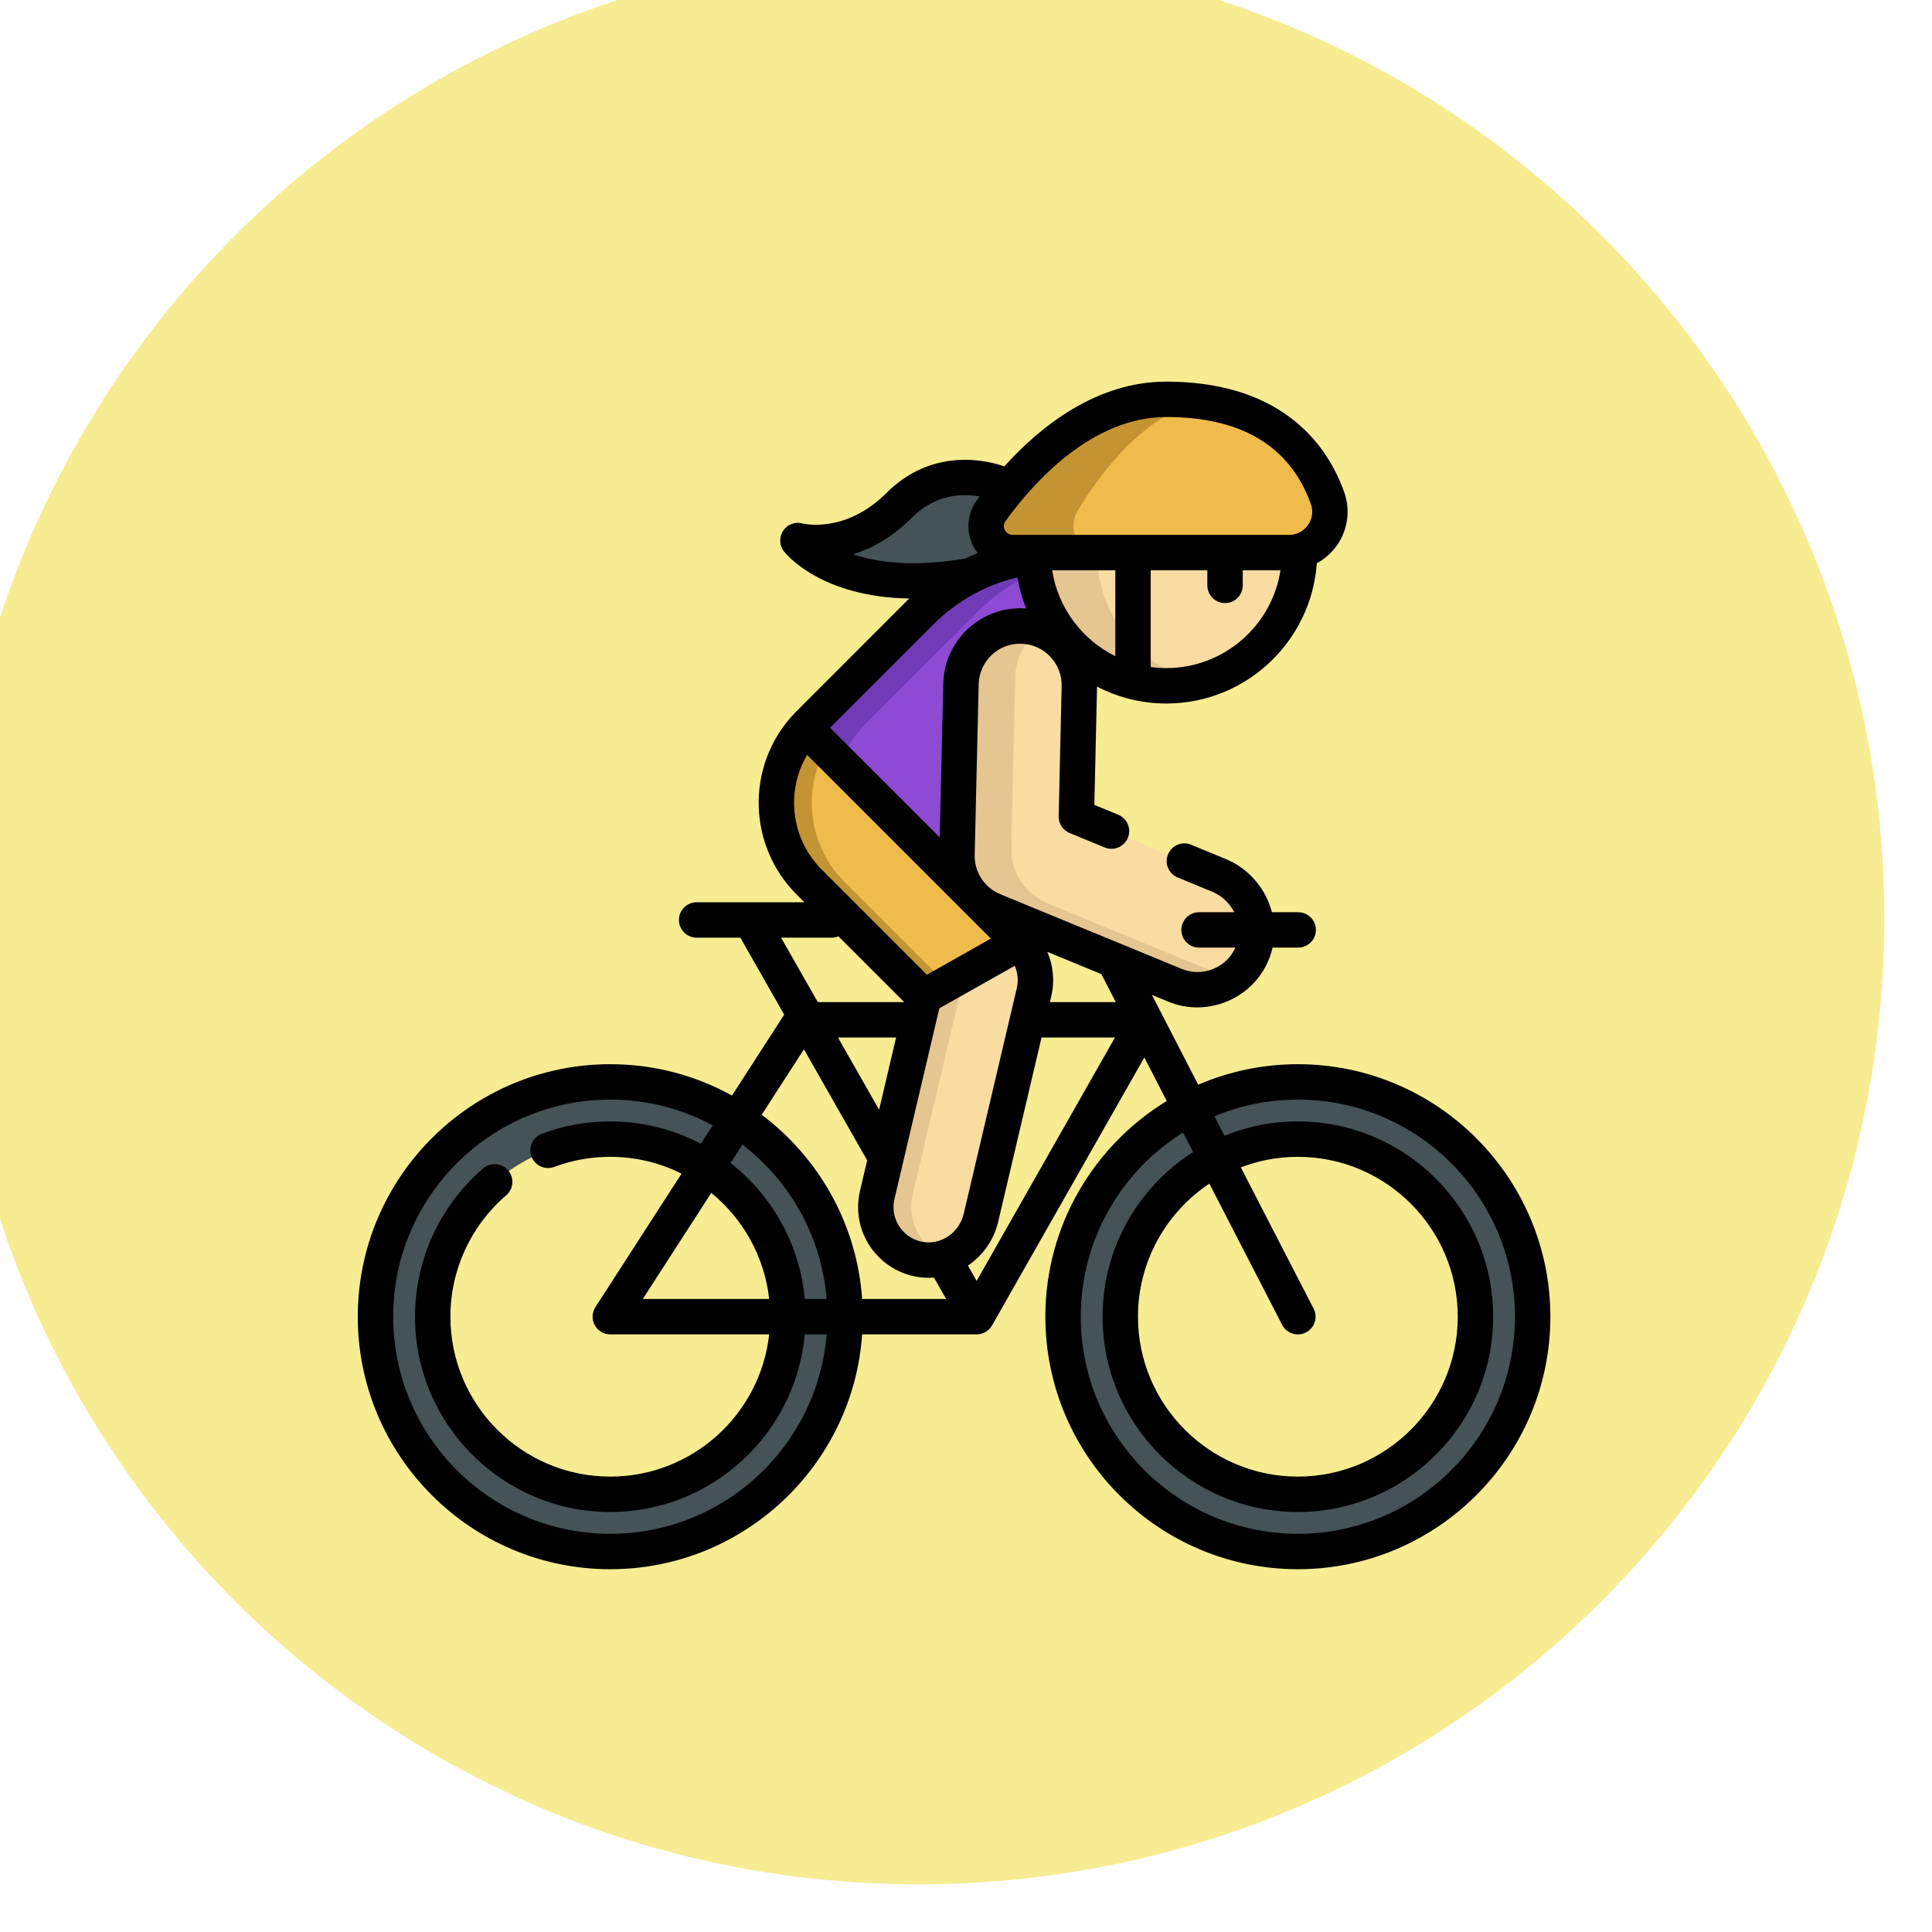 <svg width="81" height="81" viewBox="0 0 81 81" fill="none" xmlns="http://www.w3.org/2000/svg">
<g filter="url(#filter0_ii)">
<path d="M40.5 81C62.867 81 81 62.867 81 40.5C81 18.133 62.867 0 40.5 0C18.133 0 0 18.133 0 40.5C0 62.867 18.133 81 40.5 81Z" fill="#F7EC91"/>
</g>
<g style="mix-blend-mode:darken">
<g style="mix-blend-mode:luminosity">
<path d="M42.309 20.445C42.309 20.445 39.785 19.1 37.707 21.178C35.629 23.256 33.453 22.662 33.453 22.662C33.453 22.662 35.317 25.093 40.717 24.13" fill="#455256"/>
</g>
<g style="mix-blend-mode:luminosity">
<path d="M25.586 45.359C20.149 45.359 15.742 49.767 15.742 55.203C15.742 60.64 20.149 65.048 25.586 65.048C31.023 65.048 35.431 60.64 35.431 55.203C35.431 49.767 31.023 45.359 25.586 45.359ZM25.586 62.649C21.474 62.649 18.141 59.316 18.141 55.204C18.141 51.092 21.474 47.758 25.586 47.758C29.698 47.758 33.032 51.092 33.032 55.204C33.032 59.316 29.698 62.649 25.586 62.649Z" fill="#455256"/>
</g>
<g style="mix-blend-mode:luminosity">
<path d="M54.413 45.359C48.977 45.359 44.569 49.767 44.569 55.204C44.569 60.641 48.977 65.048 54.413 65.048C59.85 65.048 64.258 60.641 64.258 55.204C64.258 49.767 59.85 45.359 54.413 45.359ZM54.413 62.649C50.301 62.649 46.968 59.316 46.968 55.204C46.968 51.092 50.302 47.758 54.413 47.758C58.525 47.758 61.859 51.092 61.859 55.204C61.859 59.316 58.526 62.649 54.413 62.649Z" fill="#455256"/>
</g>
<g style="mix-blend-mode:luminosity">
<path d="M43.314 23.168C43.314 26.252 45.815 28.752 48.899 28.752C51.983 28.752 54.484 26.252 54.484 23.168L49.394 19.892L43.314 23.168Z" fill="#F9DCA2"/>
</g>
<g style="mix-blend-mode:luminosity">
<path d="M45.989 23.168L50.614 20.675L49.397 19.892L43.318 23.168C43.318 26.252 45.818 28.752 48.902 28.752C49.363 28.752 49.81 28.695 50.238 28.59C47.799 27.992 45.989 25.792 45.989 23.168Z" fill="#E5C691"/>
</g>
<g style="mix-blend-mode:luminosity">
<path d="M43.318 23.331C41.595 23.558 39.93 24.333 38.606 25.656C38.606 25.656 33.812 30.453 33.756 30.515C32.094 32.361 32.151 35.207 33.928 36.983L43.346 34.238L43.318 23.331Z" fill="#8D4AD3"/>
</g>
<g style="mix-blend-mode:luminosity">
<path d="M36.131 30.515C36.186 30.453 40.981 25.656 40.981 25.656C41.679 24.958 42.473 24.414 43.319 24.021L43.318 23.331C41.595 23.558 39.93 24.333 38.606 25.656C38.606 25.656 33.812 30.453 33.756 30.515C32.094 32.361 32.151 35.207 33.928 36.983L35.829 36.429C34.532 34.656 34.632 32.179 36.131 30.515Z" fill="#713BB7"/>
</g>
<g style="mix-blend-mode:luminosity">
<path d="M45.252 28.79L45.127 34.238L51.103 36.698C52.39 37.228 53.04 38.727 52.486 40.004C51.949 41.241 50.518 41.825 49.265 41.309L41.658 38.178C41.507 38.115 41.363 38.039 41.23 37.95C40.529 37.484 40.1 36.684 40.122 35.82L40.29 28.665C40.324 27.294 41.463 26.212 42.833 26.246C44.203 26.28 45.286 27.419 45.252 28.79Z" fill="#F9DCA2"/>
</g>
<g style="mix-blend-mode:luminosity">
<path d="M51.541 41.013L43.934 37.881C43.782 37.818 43.639 37.742 43.506 37.654C42.804 37.188 42.376 36.388 42.398 35.523L42.565 28.368C42.586 27.549 43.001 26.833 43.624 26.397C43.377 26.306 43.111 26.253 42.833 26.246C41.463 26.212 40.324 27.295 40.29 28.665L40.122 35.82C40.1 36.684 40.529 37.484 41.23 37.95C41.363 38.039 41.507 38.115 41.658 38.178L49.265 41.309C50.076 41.644 50.963 41.516 51.633 41.048C51.602 41.037 51.571 41.025 51.541 41.013Z" fill="#E5C691"/>
</g>
<g style="mix-blend-mode:luminosity">
<path d="M42.759 39.517C43.304 40.062 43.528 40.851 43.351 41.602L41.125 51.063C40.847 52.244 39.688 53.032 38.499 52.787C38.055 52.696 37.67 52.478 37.372 52.182C36.845 51.655 36.596 50.876 36.779 50.096L38.734 41.789L33.928 36.984C32.151 35.207 32.094 32.361 33.756 30.515L42.759 39.517Z" fill="#F9DCA2"/>
</g>
<g style="mix-blend-mode:luminosity">
<path d="M38.856 52.181C38.329 51.655 38.08 50.876 38.263 50.096L40.218 41.789L35.413 36.983C33.895 35.466 33.633 33.17 34.623 31.382L33.756 30.515C32.094 32.361 32.151 35.207 33.928 36.983L38.734 41.789L36.779 50.096C36.596 50.876 36.845 51.655 37.372 52.181C37.67 52.478 38.055 52.696 38.499 52.787C38.907 52.871 39.31 52.833 39.676 52.7C39.361 52.587 39.083 52.408 38.856 52.181Z" fill="#E5C691"/>
</g>
<g style="mix-blend-mode:luminosity">
<path d="M42.759 39.517L39.683 41.254L38.734 41.789L33.928 36.984C32.151 35.207 32.094 32.361 33.756 30.515L42.759 39.517Z" fill="#EFBC4B"/>
</g>
<g style="mix-blend-mode:luminosity">
<path d="M39.683 41.254L38.734 41.789L33.928 36.983C32.151 35.207 32.094 32.361 33.756 30.515L34.623 31.382C33.633 33.17 33.895 35.466 35.413 36.983L39.683 41.254Z" fill="#C49433"/>
</g>
<g style="mix-blend-mode:luminosity">
<path d="M42.457 23.168H54.041C55.227 23.168 56.057 21.992 55.656 20.877C54.992 19.031 53.285 16.742 48.899 16.742C45.515 16.742 42.931 19.509 41.555 21.412C41.026 22.144 41.554 23.168 42.457 23.168Z" fill="#EFBC4B"/>
</g>
<g style="mix-blend-mode:luminosity">
<path d="M45.181 21.412C46.203 19.721 48.021 17.348 50.398 16.841C49.937 16.777 49.438 16.742 48.899 16.742C45.515 16.742 42.931 19.509 41.555 21.412C41.026 22.144 41.554 23.168 42.457 23.168H45.934C45.18 23.168 44.739 22.144 45.181 21.412Z" fill="#C49433"/>
</g>
<g style="mix-blend-mode:luminosity">
<path d="M54.413 44.617C52.931 44.617 51.518 44.924 50.236 45.477L48.295 41.713L48.982 41.996C49.378 42.159 49.79 42.236 50.196 42.236C51.445 42.236 52.643 41.506 53.167 40.299C53.247 40.114 53.309 39.923 53.352 39.729H54.428C54.837 39.729 55.169 39.397 55.169 38.987C55.169 38.577 54.837 38.245 54.428 38.245H53.325C53.288 38.105 53.243 37.965 53.187 37.828C52.855 37.009 52.199 36.347 51.386 36.012L49.938 35.416C49.559 35.26 49.125 35.441 48.969 35.82C48.813 36.199 48.994 36.632 49.373 36.788L50.821 37.385C51.22 37.549 51.55 37.858 51.747 38.245H50.272C49.862 38.245 49.53 38.578 49.53 38.987C49.53 39.397 49.862 39.729 50.272 39.729H51.795C51.413 40.578 50.411 40.979 49.548 40.624L47.006 39.577C47.003 39.576 47.001 39.575 46.999 39.574L41.941 37.492C41.836 37.448 41.735 37.395 41.641 37.332C41.139 36.999 40.849 36.441 40.864 35.838L41.032 28.684C41.056 27.725 41.852 26.96 42.815 26.988C43.774 27.012 44.534 27.812 44.51 28.773L44.386 34.221C44.379 34.528 44.561 34.807 44.845 34.924L46.318 35.531C46.697 35.687 47.131 35.506 47.287 35.127C47.443 34.748 47.262 34.315 46.883 34.158L45.881 33.746L45.994 28.808C45.994 28.801 45.994 28.793 45.994 28.785C46.864 29.238 47.852 29.495 48.899 29.495C52.237 29.495 54.978 26.895 55.208 23.614C55.539 23.435 55.83 23.181 56.052 22.865C56.511 22.213 56.624 21.376 56.354 20.626C55.893 19.343 55.142 18.3 54.122 17.526C52.787 16.514 51.03 16 48.899 16C45.985 16 43.643 17.852 42.106 19.553C40.892 19.132 38.844 18.992 37.182 20.653C35.458 22.378 33.714 21.963 33.648 21.946C33.34 21.862 33.014 21.984 32.837 22.248C32.659 22.513 32.67 22.861 32.864 23.114C32.936 23.207 34.386 25.028 38.12 25.094C38.108 25.107 38.094 25.118 38.081 25.131L33.404 29.809C33.337 29.876 33.272 29.944 33.209 30.014C33.206 30.017 33.203 30.02 33.2 30.023C31.268 32.175 31.357 35.461 33.404 37.508L33.723 37.828H29.207C28.797 37.828 28.465 38.16 28.465 38.57C28.465 38.98 28.797 39.312 29.207 39.312H31.039L32.878 42.539L30.689 45.931C29.174 45.094 27.435 44.617 25.586 44.617C19.749 44.617 15 49.366 15 55.204C15 61.041 19.749 65.79 25.586 65.79C31.174 65.79 35.764 61.438 36.146 55.945H40.946C41.213 55.945 41.459 55.802 41.591 55.57L47.977 44.335L48.917 46.159C45.868 48.019 43.827 51.377 43.827 55.204C43.827 61.041 48.576 65.79 54.414 65.79C60.251 65.79 65 61.041 65 55.204C65 49.366 60.251 44.617 54.413 44.617ZM38.648 52.06C38.363 52.002 38.103 51.862 37.897 51.656C37.53 51.291 37.383 50.771 37.501 50.266L39.233 42.909C39.233 42.908 39.233 42.907 39.233 42.906L39.382 42.275L42.543 40.491C42.672 40.782 42.705 41.11 42.629 41.432L42.355 42.597C42.354 42.601 42.353 42.605 42.352 42.61L40.403 50.893C40.214 51.696 39.427 52.22 38.648 52.06ZM36.857 46.526L35.133 43.499H37.569L36.857 46.526ZM44.113 23.91H46.76V27.511C45.372 26.824 44.358 25.493 44.113 23.91ZM48.899 28.01C48.677 28.01 48.458 27.994 48.244 27.965V23.91H50.618V24.542C50.618 24.952 50.951 25.284 51.361 25.284C51.77 25.284 52.103 24.952 52.103 24.542V23.91H53.685C53.327 26.229 51.317 28.01 48.899 28.01ZM48.899 17.484C52.05 17.484 54.088 18.71 54.958 21.128C55.066 21.428 55.022 21.75 54.838 22.012C54.653 22.275 54.363 22.426 54.041 22.426H42.457C42.253 22.426 42.159 22.285 42.128 22.224C42.097 22.164 42.039 22.008 42.156 21.847C43.335 20.218 45.778 17.484 48.899 17.484ZM35.767 23.24C36.531 23.001 37.391 22.543 38.232 21.703C39.215 20.72 40.32 20.679 41.072 20.816C41.031 20.87 40.992 20.924 40.954 20.977C40.545 21.541 40.489 22.278 40.806 22.899C40.859 23.002 40.921 23.099 40.99 23.189C40.817 23.26 40.646 23.335 40.478 23.417C38.305 23.789 36.783 23.582 35.767 23.24ZM39.131 26.181C40.117 25.196 41.325 24.523 42.659 24.207C42.734 24.66 42.858 25.098 43.025 25.514C42.968 25.509 42.91 25.506 42.852 25.504C41.075 25.459 39.593 26.869 39.548 28.648L39.397 35.106L34.801 30.511L39.131 26.181ZM33.84 31.648L41.543 39.351L38.86 40.866L34.453 36.459C33.153 35.159 32.939 33.172 33.84 31.648ZM34.865 39.312C34.966 39.312 35.062 39.292 35.151 39.255L37.91 42.014H34.287L32.747 39.312H34.865ZM33.706 43.993L36.357 48.647L36.056 49.926C35.819 50.936 36.115 51.975 36.849 52.707C37.261 53.118 37.78 53.397 38.35 53.514C38.542 53.553 38.735 53.572 38.925 53.572C39.003 53.572 39.08 53.569 39.157 53.562L39.669 54.461H36.146C35.926 51.308 34.321 48.531 31.934 46.737L33.706 43.993ZM33.739 54.461C33.53 52.151 32.358 50.117 30.629 48.76L31.128 47.987C33.107 49.511 34.445 51.83 34.658 54.461H33.739V54.461ZM32.248 54.461H26.949L29.821 50.012C31.146 51.094 32.05 52.673 32.248 54.461ZM25.586 64.306C20.567 64.306 16.484 60.223 16.484 55.203C16.484 50.184 20.567 46.101 25.586 46.101C27.139 46.101 28.602 46.492 29.882 47.181L29.383 47.953C28.247 47.356 26.956 47.016 25.586 47.016C24.599 47.016 23.634 47.19 22.717 47.533C22.333 47.677 22.139 48.105 22.282 48.488C22.426 48.872 22.854 49.067 23.237 48.923C23.987 48.643 24.777 48.5 25.586 48.5C26.66 48.5 27.674 48.755 28.575 49.206L24.963 54.801C24.816 55.029 24.805 55.32 24.935 55.558C25.065 55.797 25.315 55.945 25.587 55.945H32.248C31.877 59.294 29.032 61.907 25.586 61.907C21.89 61.907 18.883 58.9 18.883 55.204C18.883 53.246 19.736 51.391 21.223 50.114C21.534 49.848 21.57 49.379 21.303 49.068C21.036 48.757 20.568 48.721 20.257 48.988C18.441 50.547 17.399 52.812 17.399 55.203C17.399 59.718 21.072 63.391 25.586 63.391C29.851 63.391 33.362 60.113 33.739 55.945H34.658C34.279 60.619 30.356 64.306 25.586 64.306ZM40.946 53.703L40.58 53.06C41.195 52.646 41.665 52.006 41.847 51.232L43.667 43.499H46.745L40.946 53.703ZM44.017 42.015L44.074 41.772C44.224 41.134 44.16 40.484 43.908 39.906L46.176 40.84L46.781 42.015H44.017ZM54.413 64.306C49.395 64.306 45.311 60.222 45.311 55.203C45.311 51.951 47.026 49.092 49.599 47.482L50.021 48.3C47.742 49.755 46.226 52.305 46.226 55.204C46.226 59.718 49.899 63.391 54.413 63.391C58.928 63.391 62.601 59.718 62.601 55.204C62.601 50.689 58.928 47.016 54.413 47.016C53.326 47.016 52.289 47.231 51.339 47.618L50.917 46.8C51.994 46.35 53.175 46.101 54.413 46.101C59.432 46.101 63.516 50.185 63.516 55.204C63.516 60.223 59.432 64.306 54.413 64.306ZM55.073 54.863L52.022 48.943C52.765 48.658 53.571 48.5 54.414 48.5C58.11 48.5 61.117 51.507 61.117 55.203C61.117 58.9 58.11 61.907 54.414 61.907C50.717 61.907 47.71 58.9 47.71 55.203C47.71 52.878 48.901 50.827 50.703 49.624L53.754 55.543C53.886 55.799 54.145 55.945 54.415 55.945C54.529 55.945 54.645 55.919 54.754 55.863C55.118 55.675 55.261 55.227 55.073 54.863Z" fill="black"/>
</g>
</g>
<defs>
<filter id="filter0_ii" x="-4" y="-4" width="89" height="89" filterUnits="userSpaceOnUse" color-interpolation-filters="sRGB">
<feFlood flood-opacity="0" result="BackgroundImageFix"/>
<feBlend mode="normal" in="SourceGraphic" in2="BackgroundImageFix" result="shape"/>
<feColorMatrix in="SourceAlpha" type="matrix" values="0 0 0 0 0 0 0 0 0 0 0 0 0 0 0 0 0 0 127 0" result="hardAlpha"/>
<feOffset dx="4" dy="4"/>
<feGaussianBlur stdDeviation="2"/>
<feComposite in2="hardAlpha" operator="arithmetic" k2="-1" k3="1"/>
<feColorMatrix type="matrix" values="0 0 0 0 0 0 0 0 0 0 0 0 0 0 0 0 0 0 0.25 0"/>
<feBlend mode="normal" in2="shape" result="effect1_innerShadow"/>
<feColorMatrix in="SourceAlpha" type="matrix" values="0 0 0 0 0 0 0 0 0 0 0 0 0 0 0 0 0 0 127 0" result="hardAlpha"/>
<feOffset dx="-6" dy="-6"/>
<feGaussianBlur stdDeviation="2"/>
<feComposite in2="hardAlpha" operator="arithmetic" k2="-1" k3="1"/>
<feColorMatrix type="matrix" values="0 0 0 0 1 0 0 0 0 0.988 0 0 0 0 0.892 0 0 0 1 0"/>
<feBlend mode="normal" in2="effect1_innerShadow" result="effect2_innerShadow"/>
</filter>
</defs>
</svg>
